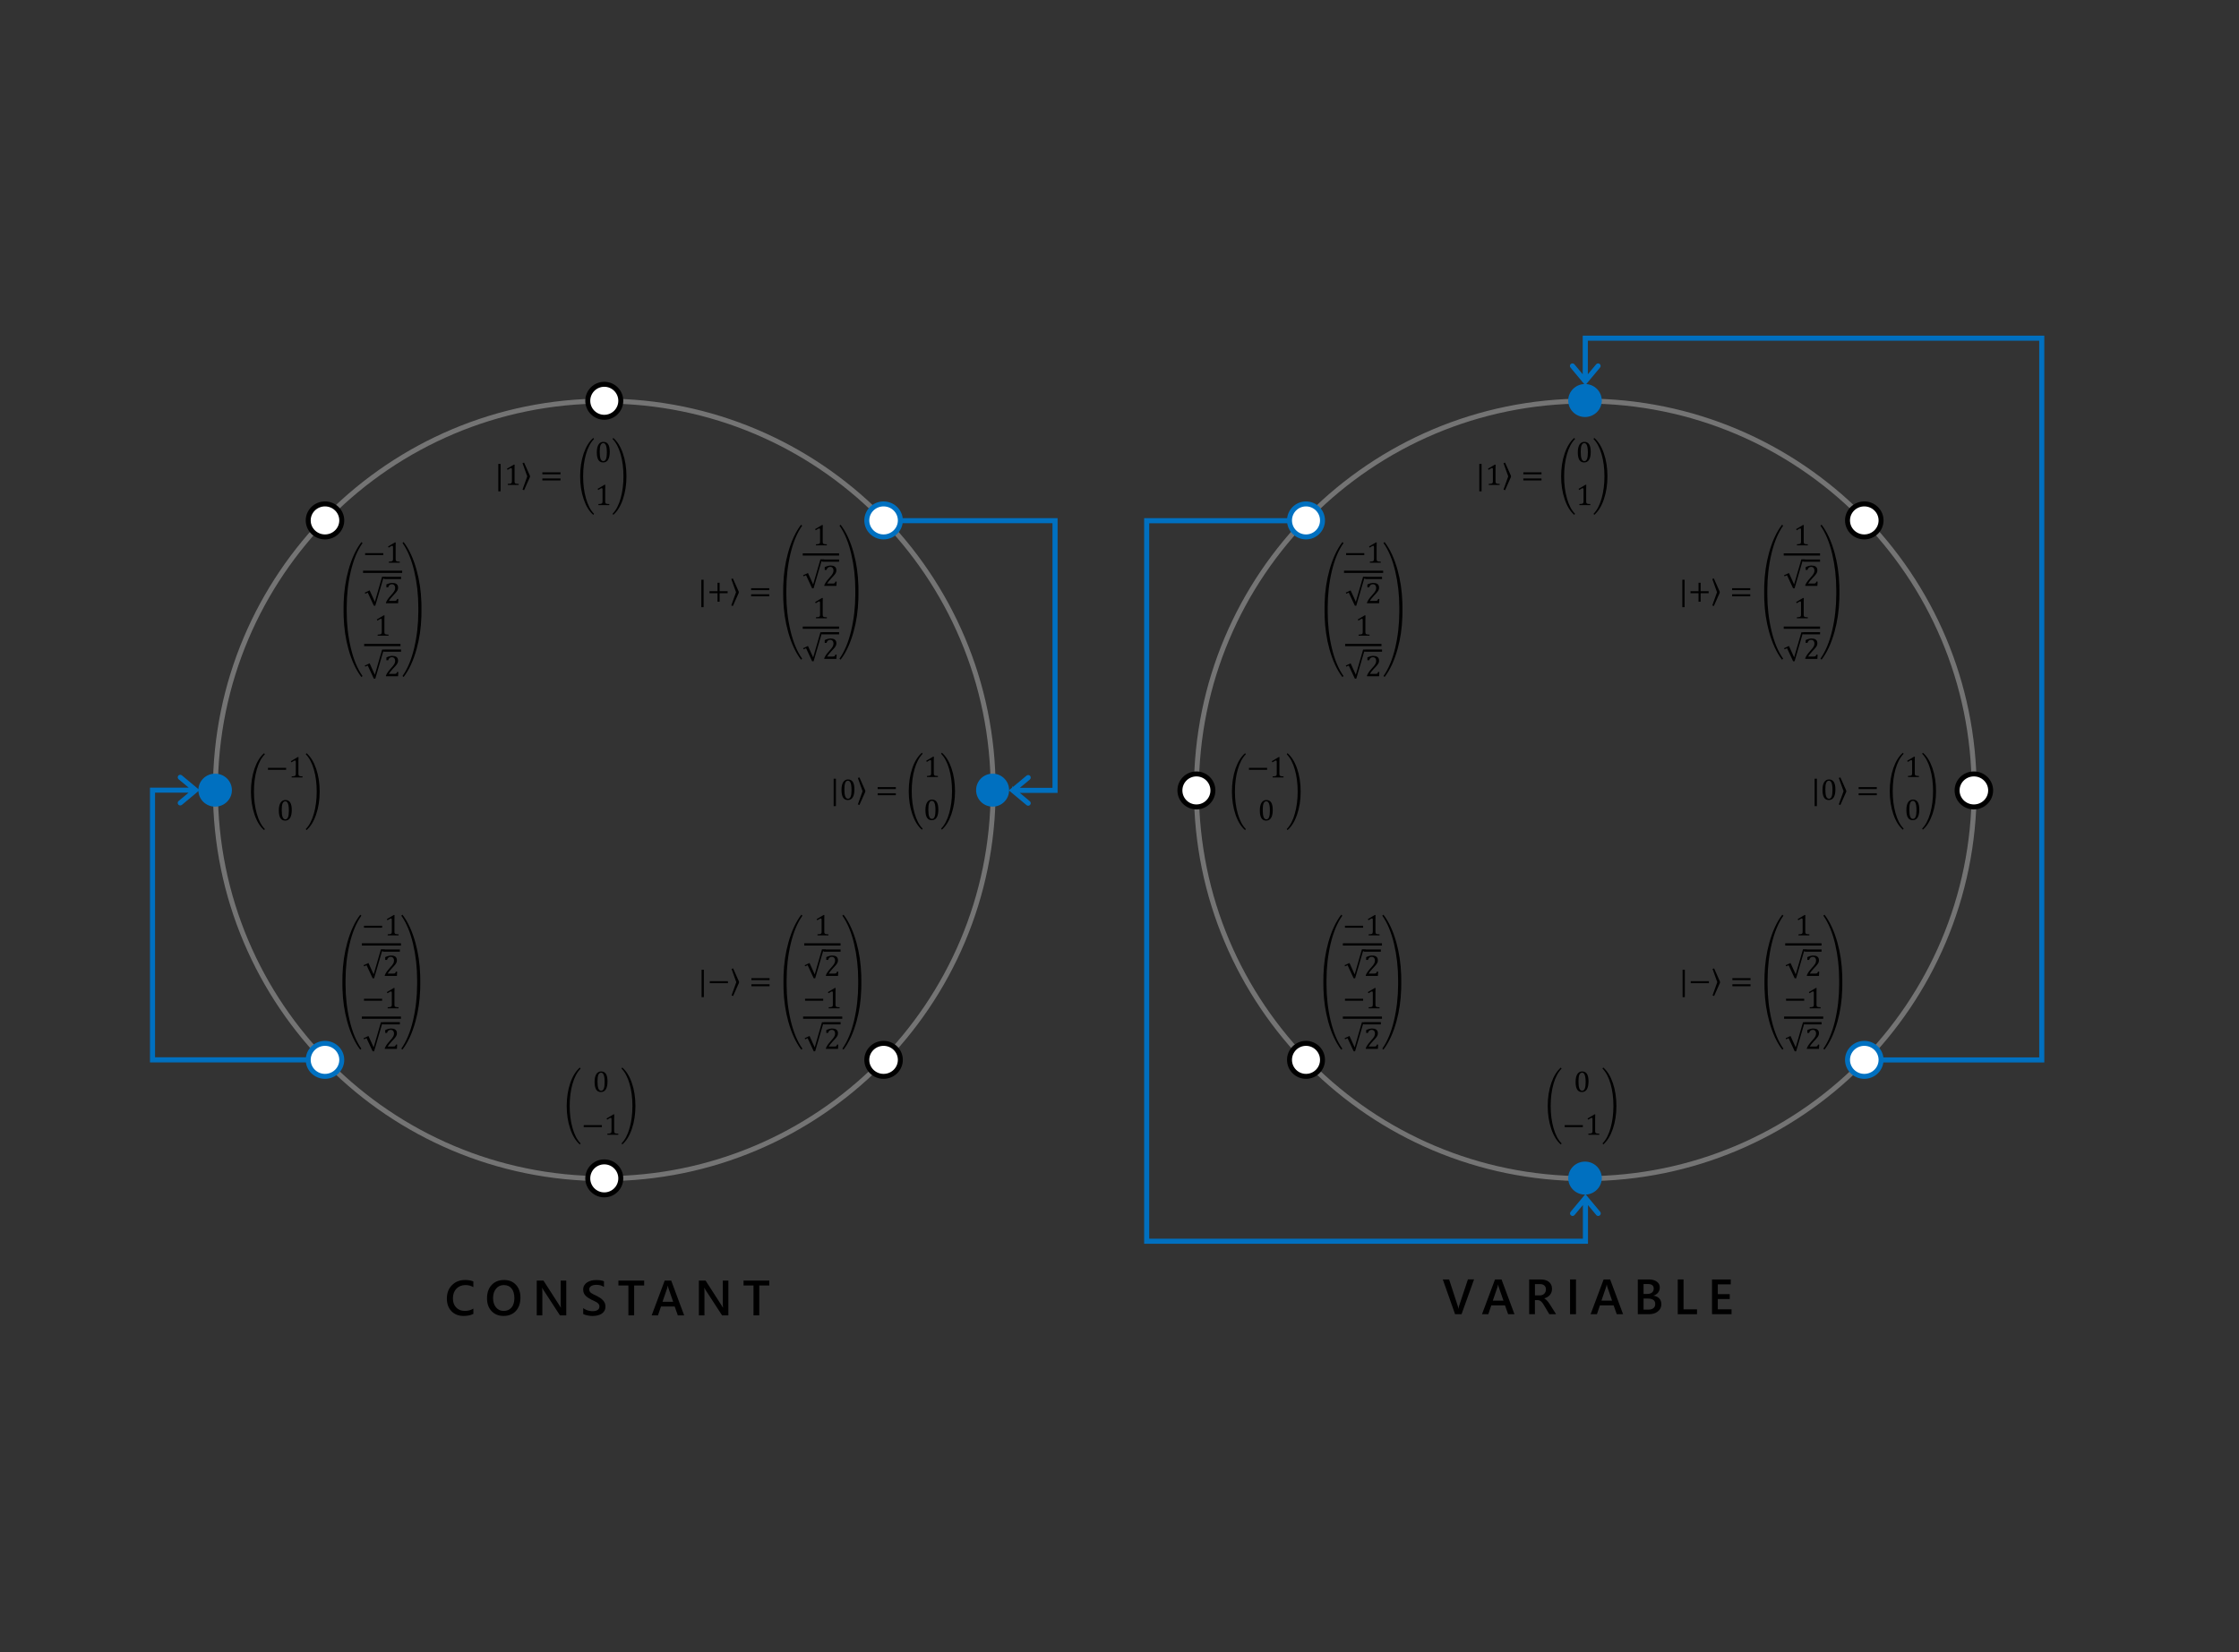 <?xml version="1.0" encoding="UTF-8"?>
<svg id="Layer_1" data-name="Layer 1" xmlns="http://www.w3.org/2000/svg" viewBox="0 0 901 665">
  <rect x="0" y="0" width="901" height="665" fill="#333333" stroke="none"/>
  <defs>
    <style>
      .cls-1, .cls-2, .cls-3, .cls-4 {
        fill-rule: evenodd;
      }

      .cls-1, .cls-5 {
        fill: #0070c0;
      }

      .cls-1, .cls-4, .cls-6 {
        stroke-width: 0px;
      }

      .cls-2, .cls-3 {
        fill: #fff;
      }

      .cls-2, .cls-3, .cls-7 {
        stroke-miterlimit: 8;
        stroke-width: 2px;
      }

      .cls-2, .cls-5 {
        stroke: #0070c0;
      }

      .cls-3 {
        stroke: #000;
      }

      .cls-5 {
        stroke-miterlimit: 10;
        stroke-width: .5px;
      }

      .cls-7 {
        fill: none;
        stroke: #747474;
      }
    </style>
  </defs>
  <path class="cls-4" d="M730.23,313.43h.91v11.04h-.91v-11.04Z"/>
  <path class="cls-4" d="M735.99,314.23c-.27,0-.5.08-.69.24-.18.16-.33.4-.45.7-.11.31-.19.68-.24,1.11-.05.44-.07.93-.07,1.48,0,1.29.12,2.23.36,2.84.24.6.61.9,1.11.9s.83-.28,1.06-.85c.23-.57.35-1.45.35-2.64,0-.91-.06-1.65-.18-2.21-.12-.56-.28-.97-.49-1.21s-.47-.37-.77-.37ZM736.02,313.73c.87,0,1.51.34,1.93,1,.43.67.64,1.68.64,3.03s-.23,2.46-.68,3.18c-.45.72-1.12,1.08-1.98,1.08s-1.49-.34-1.91-1.01c-.42-.67-.63-1.69-.63-3.06,0-.73.06-1.36.19-1.89.13-.53.31-.97.54-1.31.23-.34.51-.6.83-.77s.68-.25,1.06-.25Z"/>
  <path class="cls-4" d="M740.59,312.91l2.37,5.33v.44l-2.37,5.33-.63-.23,1.91-5.33-1.91-5.33.63-.21Z"/>
  <path class="cls-4" d="M747.94,319.29h7.31v.79h-7.31v-.79ZM747.94,316.82h7.31v.79h-7.31v-.79Z"/>
  <path class="cls-4" d="M773.78,302.97c1.63,1.39,2.92,3.47,3.87,6.23.95,2.76,1.43,5.84,1.43,9.24s-.48,6.43-1.43,9.23c-.96,2.8-2.25,4.89-3.87,6.28l-.28-.44c1.4-1.43,2.49-3.49,3.25-6.2.76-2.7,1.14-5.66,1.14-8.86s-.38-6.25-1.15-8.91c-.76-2.66-1.84-4.7-3.24-6.13l.28-.45ZM765.75,302.97l.28.45c-1.4,1.43-2.48,3.47-3.24,6.13-.76,2.66-1.14,5.63-1.14,8.91s.38,6.16,1.14,8.86c.76,2.71,1.84,4.77,3.25,6.2l-.28.44c-1.63-1.39-2.92-3.48-3.87-6.28-.95-2.8-1.43-5.88-1.43-9.23s.48-6.48,1.43-9.24c.96-2.76,2.25-4.84,3.87-6.23Z"/>
  <path class="cls-4" d="M770.23,304.56h.33c-.02.38-.03.91-.03,1.58v5.07c0,.23.01.4.04.52.02.12.07.21.14.29.07.07.16.13.28.17.12.04.28.07.46.09.19.02.43.04.74.04v.43h-4.38v-.43c.44-.02.75-.05.94-.08.19-.03.33-.08.43-.15.1-.07.17-.16.22-.28.04-.12.07-.32.07-.6v-4.81c0-.16-.03-.27-.08-.35-.05-.07-.13-.11-.24-.11-.13,0-.31.07-.54.2-.23.13-.52.31-.87.54l-.26-.46,2.78-1.66Z"/>
  <path class="cls-4" d="M769.77,322.34c-.27,0-.5.08-.68.24-.18.16-.33.4-.45.7-.11.3-.19.67-.24,1.11-.05.44-.07.93-.07,1.48,0,1.29.12,2.24.36,2.84.24.6.61.9,1.11.9s.83-.28,1.07-.85c.23-.57.35-1.45.35-2.64,0-.91-.06-1.65-.18-2.21-.12-.56-.28-.97-.49-1.21-.21-.25-.47-.37-.77-.37ZM769.79,321.84c.87,0,1.51.33,1.93,1,.42.67.63,1.68.63,3.03s-.23,2.46-.68,3.18c-.45.72-1.11,1.08-1.98,1.08s-1.49-.34-1.91-1.01c-.42-.67-.63-1.69-.63-3.06,0-.73.07-1.36.19-1.89.13-.53.31-.97.54-1.31.23-.35.51-.6.83-.77.32-.16.68-.25,1.06-.25Z"/>
  <path class="cls-4" d="M595.29,186.73h.92v11.04h-.92v-11.04Z"/>
  <path class="cls-4" d="M601.53,187.02h.33c-.02.38-.04.91-.04,1.58v5.07c0,.23.01.4.04.52.02.12.07.21.14.28.07.07.16.13.28.17.12.04.28.07.46.09.19.02.43.04.74.04v.43h-4.38v-.43c.44-.02.75-.05.94-.08.19-.03.33-.08.43-.15.1-.07.17-.16.22-.28.05-.12.07-.32.07-.6v-4.81c0-.16-.03-.27-.08-.35-.05-.07-.14-.11-.24-.11-.13,0-.31.07-.54.2-.23.13-.52.31-.87.54l-.26-.46,2.78-1.66Z"/>
  <path class="cls-4" d="M605.66,186.2l2.37,5.33v.44l-2.37,5.33-.63-.23,1.9-5.33-1.9-5.33.63-.21Z"/>
  <path class="cls-4" d="M613.01,192.58h7.31v.79h-7.31v-.79ZM613.01,190.12h7.31v.79h-7.31v-.79Z"/>
  <path class="cls-4" d="M641.55,176.26c1.62,1.39,2.92,3.47,3.87,6.23.96,2.76,1.43,5.84,1.43,9.24s-.48,6.43-1.43,9.23c-.95,2.8-2.25,4.9-3.87,6.28l-.28-.44c1.4-1.43,2.48-3.49,3.24-6.2.76-2.71,1.14-5.66,1.14-8.86s-.38-6.25-1.15-8.91c-.76-2.66-1.84-4.7-3.24-6.13l.28-.44ZM633.52,176.26l.28.44c-1.4,1.43-2.48,3.47-3.24,6.13-.76,2.66-1.14,5.63-1.14,8.91s.38,6.16,1.14,8.86c.76,2.71,1.84,4.77,3.24,6.2l-.28.44c-1.62-1.38-2.92-3.48-3.87-6.28-.96-2.8-1.43-5.88-1.43-9.23s.48-6.48,1.43-9.24c.95-2.76,2.25-4.84,3.87-6.23Z"/>
  <path class="cls-4" d="M637.54,178.35c-.27,0-.5.08-.68.24s-.33.4-.45.7c-.11.3-.19.68-.24,1.11-.05.44-.07.93-.07,1.48,0,1.29.12,2.24.36,2.84.24.6.61.9,1.11.9.48,0,.83-.28,1.06-.85.23-.57.35-1.45.35-2.64,0-.91-.06-1.65-.18-2.21-.12-.56-.28-.97-.5-1.21-.21-.25-.47-.37-.77-.37ZM637.57,177.85c.87,0,1.51.33,1.93,1,.42.67.63,1.68.63,3.03s-.22,2.46-.68,3.18c-.45.72-1.11,1.08-1.98,1.08s-1.49-.34-1.91-1.01c-.42-.67-.63-1.69-.63-3.06,0-.73.06-1.36.19-1.89.13-.53.31-.97.54-1.31.23-.35.51-.6.83-.77.32-.17.68-.25,1.06-.25Z"/>
  <path class="cls-4" d="M638.01,195.13h.33c-.02.38-.04.91-.04,1.58v5.07c0,.23.01.4.04.52.03.12.07.21.14.28.07.07.16.13.28.17.12.04.28.07.46.09.18.02.43.04.74.04v.43h-4.39v-.43c.44-.02.75-.05.94-.08.19-.03.33-.08.43-.15.1-.07.17-.16.22-.28.05-.12.07-.32.07-.6v-4.81c0-.16-.03-.27-.08-.35-.06-.07-.14-.11-.24-.11-.13,0-.31.07-.54.2-.23.13-.52.31-.87.54l-.26-.46,2.78-1.66Z"/>
  <path class="cls-4" d="M676.99,233.35h.91v11.04h-.91v-11.04Z"/>
  <path class="cls-4" d="M683.51,234.56h.84v3.42h3.23v.79h-3.23v3.42h-.84v-3.42h-3.23v-.79h3.23v-3.42Z"/>
  <path class="cls-4" d="M689.67,232.83l2.37,5.33v.44l-2.37,5.33-.63-.23,1.91-5.33-1.91-5.33.63-.21Z"/>
  <path class="cls-4" d="M697.02,239.21h7.31v.79h-7.31v-.79ZM697.02,236.75h7.31v.79h-7.31v-.79Z"/>
  <path class="cls-4" d="M733.03,211.21c2.17,2.82,3.91,6.57,5.21,11.24,1.14,4.09,1.78,8.44,1.93,13.06l.03,1.93h0v1.84h0l-.03,1.93c-.15,4.62-.79,8.97-1.93,13.06-1.3,4.67-3.04,8.42-5.21,11.24l-.46-.39c2.04-2.89,3.61-6.65,4.71-11.29,1.1-4.64,1.65-9.51,1.66-14.62v-1.72c0-5.11-.56-9.98-1.66-14.62-1.1-4.64-2.67-8.4-4.71-11.29l.46-.39ZM717.1,211.2l.46.39c-2.04,2.89-3.61,6.65-4.71,11.29-1.1,4.64-1.65,9.51-1.66,14.62v1.72c0,5.11.56,9.98,1.66,14.62,1.1,4.64,2.67,8.4,4.71,11.29l-.46.39c-2.17-2.82-3.91-6.57-5.21-11.24-1.14-4.09-1.78-8.44-1.93-13.06l-.03-1.93h0v-1.84h0l.03-1.93c.15-4.62.79-8.97,1.93-13.06,1.3-4.67,3.04-8.42,5.21-11.24Z"/>
  <path class="cls-4" d="M725.54,211.33h.33c-.02.38-.04.91-.04,1.58v5.07c0,.23.01.4.04.52.02.12.07.21.13.28s.16.13.28.17c.12.04.28.07.46.09.19.02.43.04.74.04v.43h-4.38v-.43c.44-.02.75-.05.94-.08.19-.03.33-.08.43-.15.1-.07.17-.16.22-.28.04-.12.07-.32.07-.6v-4.81c0-.16-.03-.27-.08-.35-.05-.07-.14-.11-.24-.11-.13,0-.31.07-.54.2-.23.13-.52.31-.87.54l-.26-.46,2.78-1.66Z"/>
  <path class="cls-4" d="M724.9,225.12h1.51v.07h6v.9h-6.75v-.18h-.32l-3.19,10.9h-.58l-2.46-5.28-1,.45-.18-.45,1.95-.89,2.09,4.6,2.93-10.13Z"/>
  <path class="cls-4" d="M729.1,227.66c.73,0,1.29.16,1.67.48.38.32.56.79.56,1.4,0,.21-.02.4-.06.58-.04.18-.11.35-.2.52-.09.17-.21.36-.36.55-.15.2-.32.4-.5.6-.18.2-.49.54-.94,1.02-.75.79-1.3,1.49-1.66,2.08h2.24c.2,0,.35-.01.47-.04.12-.02.21-.06.28-.12.07-.06.13-.13.17-.22.04-.09.09-.23.16-.41h.5l-.1,1.73h-4.88v-.28c.17-.42.4-.84.69-1.28.29-.44.7-.95,1.23-1.54.46-.51.79-.89.99-1.15.22-.28.38-.53.49-.74.11-.21.19-.4.23-.59.05-.18.07-.37.07-.55,0-.3-.05-.56-.14-.79-.09-.23-.24-.41-.44-.54-.2-.13-.44-.2-.74-.2-.74,0-1.24.41-1.49,1.23h-.72v-1.14c.48-.23.92-.39,1.34-.49.42-.1.79-.15,1.12-.15Z"/>
  <path class="cls-4" d="M717.79,222.72h14.62v.9h-14.62v-.9Z"/>
  <path class="cls-4" d="M725.54,240.7h.33c-.02.38-.04.91-.04,1.58v5.07c0,.23.01.4.04.52.02.12.07.21.13.28.07.07.16.13.28.17.12.04.28.07.46.09.19.02.43.04.74.04v.43h-4.38v-.43c.44-.02.75-.05.94-.08.19-.03.33-.08.43-.15.1-.07.17-.16.22-.28.04-.12.07-.32.07-.6v-4.81c0-.16-.03-.27-.08-.35-.05-.07-.14-.11-.24-.11-.13,0-.31.07-.54.2-.23.13-.52.31-.87.54l-.26-.46,2.78-1.66Z"/>
  <path class="cls-4" d="M725.67,254.44h6.75v.9h-6.75v-.06h-.32l-3.19,10.9h-.58l-2.46-5.28-1,.44-.18-.44,1.95-.89,2.09,4.6,2.93-10.13h.76v-.05Z"/>
  <path class="cls-4" d="M729.1,257.03c.73,0,1.29.16,1.67.48.38.32.56.79.56,1.4,0,.21-.02.4-.06.58-.04.18-.11.35-.2.52-.09.17-.21.36-.36.55-.15.2-.32.4-.5.6-.18.2-.49.54-.94,1.02-.75.79-1.3,1.49-1.66,2.08h2.24c.2,0,.35-.01.47-.04.12-.02.21-.06.28-.12.07-.06.13-.13.17-.22.04-.09.09-.23.16-.41h.5l-.1,1.73h-4.88v-.28c.17-.42.4-.84.69-1.28.29-.44.7-.95,1.23-1.54.46-.51.79-.89.99-1.15.22-.28.38-.53.49-.74.11-.21.19-.4.23-.59.05-.18.07-.37.07-.55,0-.3-.05-.56-.14-.79-.09-.23-.24-.41-.44-.54-.2-.13-.44-.2-.74-.2-.74,0-1.24.41-1.49,1.23h-.72v-1.14c.48-.23.92-.39,1.34-.49.42-.1.79-.15,1.12-.15Z"/>
  <path class="cls-4" d="M717.79,252.19h14.62v.9h-14.62v-.9Z"/>
  <path class="cls-4" d="M677.09,390.32h.91v11.04h-.91v-11.04Z"/>
  <path class="cls-4" d="M680.38,394.94h7.31v.79h-7.31v-.79Z"/>
  <path class="cls-4" d="M689.78,389.79l2.37,5.33v.44l-2.37,5.33-.63-.23,1.9-5.33-1.9-5.33.63-.21Z"/>
  <path class="cls-4" d="M697.13,396.18h7.31v.79h-7.31v-.79ZM697.13,393.71h7.31v.79h-7.31v-.79Z"/>
  <path class="cls-4" d="M734.2,368.17c2.17,2.82,3.91,6.57,5.21,11.24,1.14,4.09,1.78,8.44,1.93,13.06l.03,1.93h0v1.84h0l-.03,1.93c-.14,4.62-.79,8.97-1.93,13.06-1.3,4.67-3.04,8.42-5.21,11.24l-.46-.38c2.04-2.89,3.61-6.65,4.71-11.29,1.1-4.64,1.65-9.51,1.66-14.62v-1.71c0-5.11-.56-9.98-1.66-14.62-1.1-4.64-2.67-8.4-4.71-11.29l.46-.38ZM717.21,368.17l.46.39c-2.04,2.89-3.61,6.65-4.71,11.29-1.1,4.64-1.65,9.51-1.66,14.62v1.72c0,5.11.56,9.98,1.66,14.62,1.1,4.64,2.67,8.4,4.71,11.29l-.46.39c-2.17-2.82-3.91-6.57-5.21-11.24-1.14-4.09-1.78-8.44-1.93-13.06l-.03-1.93h0v-1.84h0l.03-1.93c.15-4.62.79-8.97,1.93-13.06,1.3-4.67,3.04-8.42,5.21-11.24Z"/>
  <path class="cls-4" d="M726.17,368.3h.33c-.02.38-.04.91-.04,1.58v5.07c0,.23.01.4.04.52.02.12.07.21.14.28.07.07.16.13.28.17.12.04.28.07.46.09.19.02.43.04.74.05v.43h-4.38v-.43c.44-.02.75-.05.94-.08.19-.03.33-.08.43-.15.1-.07.17-.16.22-.29.05-.12.07-.32.07-.6v-4.81c0-.16-.03-.27-.08-.35-.06-.07-.14-.11-.25-.11-.13,0-.31.07-.54.2-.23.13-.52.31-.86.54l-.26-.46,2.78-1.66Z"/>
  <path class="cls-4" d="M725.54,382.09h1.51v.07h5.97v.9h-6.75v-.18h-.29l-3.19,10.9h-.58l-2.45-5.28-1,.45-.18-.45,1.95-.89,2.09,4.6,2.93-10.13Z"/>
  <path class="cls-4" d="M729.74,384.63c.74,0,1.29.16,1.67.48.38.32.56.79.56,1.4,0,.21-.02.4-.06.58-.04.18-.11.35-.2.52-.09.17-.21.36-.36.56-.15.2-.32.4-.5.6-.18.2-.49.54-.94,1.02-.75.79-1.3,1.49-1.65,2.08h2.24c.19,0,.35-.01.47-.04.12-.02.21-.06.28-.12.07-.06.13-.13.17-.22.04-.09.09-.22.16-.41h.5l-.1,1.73h-4.88v-.29c.17-.41.4-.84.69-1.27.29-.44.7-.95,1.23-1.54.46-.51.79-.89.99-1.15.22-.28.39-.53.5-.74.11-.21.19-.4.23-.59.05-.18.07-.37.07-.56,0-.3-.05-.56-.14-.79-.09-.23-.24-.41-.43-.54-.2-.13-.44-.2-.74-.2-.74,0-1.24.41-1.49,1.24h-.72v-1.14c.48-.23.93-.39,1.34-.49.42-.1.79-.15,1.12-.15Z"/>
  <path class="cls-4" d="M718.39,379.68h14.62v.9h-14.62v-.9Z"/>
  <path class="cls-4" d="M718.72,402h7.31v.79h-7.31v-.79Z"/>
  <path class="cls-4" d="M730.69,397.67h.33c-.02.38-.04.91-.04,1.58v5.06c0,.23.01.4.04.52.03.12.07.21.14.29.07.07.16.13.28.17.12.04.28.07.46.09.19.02.43.04.74.05v.43h-4.39v-.43c.44-.02.75-.05.94-.08.19-.03.33-.09.43-.15.1-.07.17-.16.22-.28.04-.12.07-.32.07-.6v-4.81c0-.16-.03-.27-.08-.35-.06-.07-.14-.11-.24-.11-.13,0-.31.07-.54.2-.23.13-.52.31-.87.54l-.26-.46,2.78-1.66Z"/>
  <path class="cls-4" d="M726.27,411.41h6.75v.9h-6.75v-.06h-.29l-3.19,10.9h-.58l-2.45-5.28-1,.45-.18-.45,1.95-.89,2.09,4.6,2.93-10.13h.73v-.05Z"/>
  <path class="cls-4" d="M729.74,414c.74,0,1.29.16,1.67.48.38.32.56.79.56,1.4,0,.21-.02.4-.06.58-.04.18-.11.35-.2.52-.09.17-.21.36-.36.55-.15.2-.32.4-.5.6-.18.2-.49.54-.94,1.02-.75.79-1.3,1.49-1.65,2.08h2.24c.19,0,.35-.01.47-.03.12-.02.21-.06.28-.12.07-.06.13-.13.17-.22.04-.09.09-.23.16-.41h.5l-.1,1.73h-4.88v-.28c.17-.42.4-.84.69-1.28.29-.43.7-.95,1.23-1.54.46-.51.79-.89.99-1.15.22-.28.39-.53.5-.74.11-.21.19-.4.23-.59.05-.18.07-.37.07-.55,0-.3-.05-.56-.14-.79-.09-.23-.24-.4-.43-.54-.2-.13-.44-.2-.74-.2-.74,0-1.24.41-1.49,1.23h-.72v-1.14c.48-.22.93-.39,1.34-.49.42-.1.79-.15,1.12-.15Z"/>
  <path class="cls-4" d="M717.94,409.16h15.75v.9h-15.75v-.9Z"/>
  <path class="cls-7" d="M86.68,317.92c0-86.43,70.06-156.49,156.49-156.49s156.49,70.06,156.49,156.49-70.06,156.49-156.49,156.49-156.49-70.06-156.49-156.49Z"/>
  <path class="cls-1" d="M392.8,318.04c0-3.67,2.97-6.64,6.64-6.64s6.64,2.97,6.64,6.64-2.97,6.64-6.64,6.64-6.64-2.97-6.64-6.64Z"/>
  <path class="cls-3" d="M236.53,161.32c0-3.67,2.97-6.64,6.64-6.64s6.64,2.97,6.64,6.64-2.97,6.64-6.64,6.64-6.64-2.97-6.64-6.64Z"/>
  <path class="cls-1" d="M79.82,318.04c0-3.67,3.02-6.64,6.75-6.64s6.75,2.97,6.75,6.64-3.02,6.64-6.75,6.64-6.75-2.97-6.75-6.64Z"/>
  <path class="cls-3" d="M236.53,474.3c0-3.67,2.97-6.64,6.64-6.64s6.64,2.97,6.64,6.64-2.97,6.64-6.64,6.64-6.64-2.97-6.64-6.64Z"/>
  <path class="cls-2" d="M348.81,209.47c0-3.67,3.02-6.64,6.75-6.64s6.75,2.97,6.75,6.64-3.02,6.64-6.75,6.64-6.75-2.97-6.75-6.64Z"/>
  <path class="cls-3" d="M348.81,426.6c0-3.67,3.02-6.64,6.75-6.64s6.75,2.97,6.75,6.64-3.02,6.64-6.75,6.64-6.75-2.97-6.75-6.64Z"/>
  <path class="cls-3" d="M124.03,209.47c0-3.67,3.02-6.64,6.75-6.64s6.75,2.97,6.75,6.64-3.02,6.64-6.75,6.64-6.75-2.97-6.75-6.64Z"/>
  <path class="cls-2" d="M124.03,426.6c0-3.67,3.02-6.64,6.75-6.64s6.75,2.97,6.75,6.64-3.02,6.64-6.75,6.64-6.75-2.97-6.75-6.64Z"/>
  <path class="cls-4" d="M123.34,303.15c1.63,1.39,2.92,3.47,3.87,6.23s1.43,5.84,1.43,9.24-.48,6.43-1.43,9.23-2.25,4.9-3.87,6.28l-.28-.44c1.4-1.43,2.49-3.49,3.25-6.2.76-2.7,1.14-5.66,1.14-8.86s-.38-6.25-1.15-8.9c-.76-2.66-1.84-4.7-3.24-6.13l.28-.45ZM106.29,303.15l.28.45c-1.4,1.43-2.48,3.47-3.24,6.13-.76,2.66-1.14,5.63-1.14,8.9s.38,6.16,1.14,8.86c.76,2.71,1.84,4.77,3.24,6.2l-.28.44c-1.63-1.38-2.92-3.48-3.87-6.28-.96-2.8-1.43-5.88-1.43-9.23s.48-6.48,1.43-9.24c.96-2.76,2.25-4.84,3.87-6.23Z"/>
  <path class="cls-4" d="M107.83,309.06h7.31v.79h-7.31v-.79Z"/>
  <path class="cls-4" d="M119.8,304.73h.33c-.02.38-.04.91-.04,1.58v5.07c0,.23.01.4.04.52.03.12.07.21.14.29.07.07.16.13.28.17.12.04.28.07.46.1.19.02.43.04.74.04v.43h-4.38v-.43c.44-.02.75-.04.94-.08.19-.03.33-.09.43-.15.1-.07.17-.16.22-.29.05-.12.07-.32.07-.6v-4.81c0-.16-.03-.27-.08-.35-.06-.07-.14-.11-.24-.11-.13,0-.31.07-.54.2-.23.13-.52.31-.87.54l-.26-.46,2.78-1.66Z"/>
  <path class="cls-4" d="M114.82,322.52c-.27,0-.5.08-.69.24-.18.16-.33.4-.45.7-.11.31-.19.67-.24,1.11-.05.44-.07.93-.07,1.48,0,1.29.12,2.23.36,2.84.24.6.61.9,1.11.9s.83-.28,1.06-.85c.23-.57.35-1.45.35-2.64,0-.91-.06-1.65-.18-2.21-.12-.56-.28-.97-.5-1.21-.21-.25-.47-.37-.77-.37ZM114.85,322.01c.87,0,1.51.33,1.93,1,.42.67.63,1.68.63,3.03s-.23,2.46-.68,3.18c-.45.72-1.11,1.08-1.98,1.08s-1.49-.34-1.91-1.01c-.42-.67-.63-1.69-.63-3.06,0-.73.06-1.36.19-1.89.13-.53.31-.97.54-1.31.23-.35.51-.6.83-.77.32-.17.68-.25,1.06-.25Z"/>
  <path class="cls-4" d="M250.4,429.68c1.62,1.39,2.92,3.47,3.87,6.23.96,2.76,1.43,5.84,1.43,9.24s-.48,6.43-1.43,9.23c-.95,2.8-2.25,4.9-3.87,6.28l-.28-.44c1.4-1.43,2.49-3.49,3.24-6.2.76-2.71,1.14-5.66,1.14-8.87s-.38-6.25-1.15-8.9c-.76-2.66-1.84-4.7-3.24-6.13l.28-.45ZM233.35,429.68l.28.45c-1.4,1.43-2.48,3.47-3.24,6.13-.76,2.66-1.14,5.62-1.14,8.9s.38,6.16,1.14,8.87c.76,2.7,1.84,4.77,3.24,6.2l-.28.44c-1.62-1.38-2.92-3.48-3.87-6.28-.96-2.8-1.43-5.88-1.43-9.23s.48-6.48,1.43-9.24c.95-2.76,2.25-4.84,3.87-6.23Z"/>
  <path class="cls-4" d="M241.88,431.77c-.27,0-.5.08-.68.24-.18.16-.33.4-.45.7-.11.3-.19.68-.24,1.11-.05.44-.07.93-.07,1.48,0,1.29.12,2.24.36,2.84.24.6.61.9,1.11.9.48,0,.83-.28,1.06-.85.23-.57.35-1.45.35-2.64,0-.91-.06-1.65-.18-2.21-.12-.56-.28-.97-.5-1.22-.21-.25-.47-.37-.77-.37ZM241.91,431.26c.87,0,1.51.33,1.93,1,.42.67.63,1.68.63,3.03s-.23,2.46-.68,3.18c-.45.72-1.11,1.08-1.98,1.08s-1.49-.34-1.91-1.01c-.42-.67-.63-1.69-.63-3.06,0-.73.06-1.35.19-1.89.13-.53.31-.97.54-1.31s.51-.6.83-.77c.32-.16.68-.25,1.06-.25Z"/>
  <path class="cls-4" d="M234.89,452.87h7.31v.79h-7.31v-.79Z"/>
  <path class="cls-4" d="M246.86,448.54h.33c-.02.38-.04.91-.04,1.58v5.07c0,.23.01.4.04.52.03.12.07.21.14.29.07.07.16.13.28.17.12.04.28.07.46.09.18.02.43.04.74.05v.43h-4.39v-.43c.44-.02.75-.05.94-.08.19-.03.33-.08.43-.15.1-.07.17-.16.22-.28.04-.12.07-.32.07-.6v-4.81c0-.16-.03-.27-.08-.35-.06-.07-.14-.11-.24-.11-.13,0-.31.07-.54.2-.23.13-.52.31-.87.54l-.26-.46,2.78-1.66Z"/>
  <path class="cls-4" d="M335.47,313.43h.91v11.04h-.91v-11.04Z"/>
  <path class="cls-4" d="M341.23,314.23c-.27,0-.5.08-.69.24-.18.16-.33.4-.44.7-.11.31-.19.68-.24,1.11-.05.44-.07.93-.07,1.48,0,1.29.12,2.23.36,2.84.24.6.61.9,1.11.9s.83-.28,1.06-.85c.23-.57.35-1.45.35-2.64,0-.91-.06-1.65-.18-2.21-.12-.56-.29-.97-.5-1.21-.21-.25-.47-.37-.77-.37ZM341.26,313.73c.87,0,1.51.34,1.94,1,.42.67.63,1.68.63,3.03s-.23,2.46-.68,3.18c-.45.72-1.11,1.08-1.98,1.08s-1.49-.34-1.91-1.01c-.42-.67-.63-1.69-.63-3.06,0-.73.07-1.36.19-1.89.13-.53.31-.97.54-1.31.23-.34.51-.6.83-.77.32-.17.68-.25,1.06-.25Z"/>
  <path class="cls-4" d="M345.84,312.91l2.37,5.33v.44l-2.37,5.33-.63-.23,1.9-5.33-1.9-5.33.63-.21Z"/>
  <path class="cls-4" d="M353.18,319.29h7.31v.79h-7.31v-.79ZM353.18,316.82h7.31v.79h-7.31v-.79Z"/>
  <path class="cls-4" d="M379.01,302.97c1.63,1.39,2.92,3.47,3.87,6.23.95,2.76,1.43,5.84,1.43,9.24s-.48,6.43-1.43,9.23c-.96,2.8-2.25,4.89-3.87,6.28l-.28-.44c1.4-1.43,2.48-3.49,3.24-6.2.76-2.7,1.14-5.66,1.14-8.86s-.38-6.25-1.15-8.91c-.76-2.66-1.84-4.7-3.24-6.13l.28-.45ZM370.99,302.97l.28.45c-1.4,1.43-2.48,3.47-3.24,6.13-.76,2.66-1.14,5.63-1.14,8.91s.38,6.16,1.14,8.86c.76,2.71,1.84,4.77,3.24,6.2l-.28.44c-1.62-1.39-2.92-3.48-3.87-6.28-.96-2.8-1.43-5.88-1.43-9.23s.48-6.48,1.43-9.24c.95-2.76,2.25-4.84,3.87-6.23Z"/>
  <path class="cls-4" d="M375.48,304.56h.33c-.02.38-.04.91-.04,1.58v5.07c0,.23.01.4.04.52s.07.21.14.29c.07.07.16.13.28.17.12.04.28.07.46.09.18.02.43.04.74.04v.43h-4.39v-.43c.44-.02.75-.05.94-.08.19-.03.33-.08.43-.15.1-.07.17-.16.22-.28.05-.12.07-.32.07-.6v-4.81c0-.16-.03-.27-.08-.35-.06-.07-.14-.11-.24-.11-.13,0-.31.07-.54.2-.23.13-.52.31-.87.54l-.26-.46,2.78-1.66Z"/>
  <path class="cls-4" d="M375.01,322.34c-.27,0-.5.08-.68.24-.18.16-.33.4-.45.7-.11.3-.19.67-.24,1.11-.05.44-.07.93-.07,1.48,0,1.29.12,2.24.36,2.84.24.6.61.9,1.11.9.48,0,.83-.28,1.06-.85.23-.57.35-1.45.35-2.64,0-.91-.06-1.65-.18-2.21-.12-.56-.28-.97-.5-1.21-.21-.25-.47-.37-.77-.37ZM375.04,321.84c.87,0,1.51.33,1.93,1,.42.67.63,1.68.63,3.03s-.23,2.46-.68,3.18c-.45.72-1.11,1.08-1.98,1.08s-1.49-.34-1.91-1.01c-.42-.67-.63-1.69-.63-3.06,0-.73.07-1.36.19-1.89.13-.53.31-.97.54-1.31.23-.35.51-.6.83-.77.32-.16.68-.25,1.06-.25Z"/>
  <path class="cls-4" d="M200.53,186.73h.91v11.04h-.91v-11.04Z"/>
  <path class="cls-4" d="M206.77,187.02h.33c-.02.38-.04.91-.04,1.58v5.07c0,.23.01.4.04.52.03.12.07.21.14.28.07.07.16.13.28.17.12.04.28.07.46.09.19.02.43.04.74.04v.43h-4.38v-.43c.44-.02.75-.05.94-.08.19-.03.33-.08.43-.15.1-.07.17-.16.22-.28.05-.12.07-.32.07-.6v-4.81c0-.16-.03-.27-.08-.35-.06-.07-.14-.11-.24-.11-.13,0-.31.07-.54.2-.23.13-.52.31-.87.54l-.26-.46,2.78-1.66Z"/>
  <path class="cls-4" d="M210.9,186.2l2.37,5.33v.44l-2.37,5.33-.63-.23,1.9-5.33-1.9-5.33.63-.21Z"/>
  <path class="cls-4" d="M218.25,192.58h7.31v.79h-7.31v-.79ZM218.25,190.12h7.31v.79h-7.31v-.79Z"/>
  <path class="cls-4" d="M246.79,176.26c1.62,1.39,2.92,3.47,3.87,6.23.96,2.76,1.43,5.84,1.43,9.24s-.48,6.43-1.43,9.23c-.95,2.8-2.25,4.9-3.87,6.28l-.28-.44c1.4-1.43,2.49-3.49,3.24-6.2.76-2.71,1.14-5.66,1.14-8.86s-.38-6.25-1.14-8.91c-.77-2.66-1.84-4.7-3.24-6.13l.28-.44ZM238.76,176.26l.28.44c-1.4,1.43-2.48,3.47-3.24,6.13-.76,2.66-1.14,5.63-1.14,8.91s.38,6.16,1.14,8.86c.76,2.71,1.84,4.77,3.24,6.2l-.28.44c-1.62-1.38-2.91-3.48-3.87-6.28-.95-2.8-1.43-5.88-1.43-9.23s.48-6.48,1.43-9.24c.96-2.76,2.25-4.84,3.87-6.23Z"/>
  <path class="cls-4" d="M242.78,178.35c-.27,0-.5.08-.69.24-.18.16-.33.4-.45.7-.11.3-.19.68-.24,1.11-.05.44-.07.93-.07,1.48,0,1.29.12,2.24.36,2.84.24.6.61.9,1.11.9s.83-.28,1.06-.85c.23-.57.35-1.45.35-2.64,0-.91-.06-1.65-.18-2.21-.12-.56-.28-.97-.49-1.21-.21-.25-.47-.37-.77-.37ZM242.81,177.85c.87,0,1.51.33,1.93,1,.42.67.63,1.68.63,3.03s-.23,2.46-.68,3.18c-.45.72-1.12,1.08-1.98,1.08s-1.49-.34-1.91-1.01c-.42-.67-.63-1.69-.63-3.06,0-.73.06-1.36.19-1.89.13-.53.31-.97.54-1.31.23-.35.51-.6.83-.77.32-.17.68-.25,1.06-.25Z"/>
  <path class="cls-4" d="M243.25,195.13h.33c-.02.38-.04.91-.04,1.58v5.07c0,.23.01.4.04.52.03.12.07.21.14.28.07.07.16.13.28.17.12.04.28.07.46.09.19.02.43.04.74.04v.43h-4.39v-.43c.44-.02.75-.05.94-.08.19-.03.33-.08.43-.15.1-.07.17-.16.22-.28.04-.12.07-.32.07-.6v-4.81c0-.16-.03-.27-.08-.35-.06-.07-.14-.11-.24-.11-.13,0-.31.07-.54.2-.23.13-.52.31-.87.54l-.26-.46,2.78-1.66Z"/>
  <path class="cls-4" d="M282.23,233.35h.91v11.04h-.91v-11.04Z"/>
  <path class="cls-4" d="M288.74,234.56h.84v3.42h3.23v.79h-3.23v3.42h-.84v-3.42h-3.23v-.79h3.23v-3.42Z"/>
  <path class="cls-4" d="M294.92,232.83l2.37,5.33v.44l-2.37,5.33-.64-.23,1.91-5.33-1.91-5.33.64-.21Z"/>
  <path class="cls-4" d="M302.26,239.21h7.31v.79h-7.31v-.79ZM302.26,236.75h7.31v.79h-7.31v-.79Z"/>
  <path class="cls-4" d="M338.28,211.21c2.17,2.82,3.91,6.57,5.21,11.24,1.14,4.09,1.78,8.44,1.93,13.06l.03,1.93h0v1.84h0l-.03,1.93c-.14,4.62-.79,8.97-1.93,13.06-1.3,4.67-3.04,8.42-5.21,11.24l-.46-.39c2.04-2.89,3.61-6.65,4.71-11.29,1.1-4.64,1.65-9.51,1.66-14.62v-1.72c0-5.11-.56-9.98-1.66-14.62s-2.67-8.4-4.71-11.29l.46-.39ZM322.34,211.2l.46.39c-2.04,2.89-3.61,6.65-4.71,11.29-1.1,4.64-1.65,9.51-1.66,14.62v1.72c0,5.11.56,9.98,1.66,14.62,1.1,4.64,2.67,8.4,4.71,11.29l-.46.39c-2.17-2.82-3.91-6.57-5.21-11.24-1.14-4.09-1.78-8.44-1.93-13.06l-.03-1.93h0v-1.84h0l.03-1.93c.15-4.62.79-8.97,1.93-13.06,1.31-4.67,3.04-8.42,5.21-11.24Z"/>
  <path class="cls-4" d="M330.78,211.33h.33c-.02.38-.04.91-.04,1.58v5.07c0,.23.01.4.04.52.02.12.07.21.14.28.07.07.16.13.28.17.12.04.28.07.46.09.19.02.43.04.74.04v.43h-4.38v-.43c.44-.02.75-.05.94-.08.19-.03.33-.08.43-.15.1-.07.17-.16.22-.28.05-.12.07-.32.07-.6v-4.81c0-.16-.03-.27-.08-.35-.06-.07-.14-.11-.25-.11-.13,0-.31.07-.54.2-.23.13-.52.31-.87.54l-.26-.46,2.78-1.66Z"/>
  <path class="cls-4" d="M330.14,225.12h1.51v.07h6v.9h-6.75v-.18h-.32l-3.19,10.9h-.58l-2.45-5.28-1,.45-.18-.45,1.95-.89,2.09,4.6,2.93-10.13Z"/>
  <path class="cls-4" d="M334.34,227.66c.74,0,1.29.16,1.67.48.38.32.56.79.56,1.4,0,.21-.02.4-.06.58-.04.18-.11.35-.2.52-.09.17-.21.36-.36.55-.15.2-.32.4-.5.6-.18.2-.5.54-.95,1.02-.75.79-1.3,1.49-1.65,2.08h2.24c.19,0,.35-.01.47-.04.12-.02.21-.06.29-.12.07-.06.13-.13.17-.22.04-.09.09-.23.16-.41h.5l-.1,1.73h-4.88v-.28c.17-.42.4-.84.69-1.28.29-.44.7-.95,1.23-1.54.46-.51.79-.89.99-1.15.22-.28.39-.53.49-.74.11-.21.19-.4.23-.59.05-.18.07-.37.07-.55,0-.3-.05-.56-.14-.79-.09-.23-.24-.41-.43-.54s-.44-.2-.74-.2c-.74,0-1.24.41-1.49,1.23h-.72v-1.14c.48-.23.93-.39,1.34-.49.42-.1.79-.15,1.12-.15Z"/>
  <path class="cls-4" d="M323.03,222.72h14.62v.9h-14.62v-.9Z"/>
  <path class="cls-4" d="M330.78,240.7h.33c-.02.38-.04.91-.04,1.58v5.07c0,.23.01.4.04.52.02.12.07.21.14.28.07.07.16.13.28.17.12.04.28.07.46.09.19.02.43.04.74.04v.43h-4.38v-.43c.44-.02.75-.05.94-.08.19-.03.33-.08.43-.15.1-.07.17-.16.22-.28.05-.12.07-.32.07-.6v-4.81c0-.16-.03-.27-.08-.35-.06-.07-.14-.11-.25-.11-.13,0-.31.07-.54.2-.23.13-.52.31-.87.54l-.26-.46,2.78-1.66Z"/>
  <path class="cls-4" d="M330.91,254.44h6.75v.9h-6.75v-.06h-.32l-3.19,10.9h-.58l-2.45-5.28-1,.44-.18-.44,1.95-.89,2.09,4.6,2.93-10.13h.76v-.05Z"/>
  <path class="cls-4" d="M334.34,257.03c.74,0,1.29.16,1.67.48.38.32.56.79.56,1.4,0,.21-.02.4-.06.58-.04.18-.11.35-.2.52-.09.17-.21.36-.36.55-.15.2-.32.4-.5.6-.18.2-.5.54-.95,1.02-.75.79-1.3,1.49-1.65,2.08h2.24c.19,0,.35-.01.47-.04.12-.02.21-.06.29-.12.07-.06.13-.13.17-.22.04-.09.09-.23.16-.41h.5l-.1,1.73h-4.88v-.28c.17-.42.4-.84.69-1.28.29-.44.7-.95,1.23-1.54.46-.51.79-.89.99-1.15.22-.28.39-.53.49-.74.11-.21.19-.4.23-.59.05-.18.07-.37.07-.55,0-.3-.05-.56-.14-.79-.09-.23-.24-.41-.43-.54s-.44-.2-.74-.2c-.74,0-1.24.41-1.49,1.23h-.72v-1.14c.48-.23.93-.39,1.34-.49.42-.1.79-.15,1.12-.15Z"/>
  <path class="cls-4" d="M323.03,252.19h14.62v.9h-14.62v-.9Z"/>
  <path class="cls-4" d="M282.33,390.32h.91v11.04h-.91v-11.04Z"/>
  <path class="cls-4" d="M285.62,394.94h7.31v.79h-7.31v-.79Z"/>
  <path class="cls-4" d="M295.02,389.79l2.37,5.33v.44l-2.37,5.33-.63-.23,1.9-5.33-1.9-5.33.63-.21Z"/>
  <path class="cls-4" d="M302.37,396.18h7.31v.79h-7.31v-.79ZM302.37,393.71h7.31v.79h-7.31v-.79Z"/>
  <path class="cls-4" d="M339.44,368.17c2.17,2.82,3.91,6.57,5.21,11.24,1.14,4.09,1.78,8.44,1.93,13.06l.03,1.93h0v1.84h0l-.03,1.93c-.14,4.62-.79,8.97-1.93,13.06-1.3,4.67-3.04,8.42-5.21,11.24l-.46-.38c2.04-2.89,3.61-6.65,4.71-11.29,1.1-4.64,1.65-9.51,1.66-14.62v-1.71c0-5.11-.56-9.98-1.66-14.62-1.1-4.64-2.67-8.4-4.71-11.29l.46-.38ZM322.45,368.17l.46.39c-2.04,2.89-3.61,6.65-4.71,11.29-1.1,4.64-1.65,9.51-1.66,14.62v1.72c0,5.11.56,9.98,1.66,14.62,1.1,4.64,2.67,8.4,4.71,11.29l-.46.39c-2.17-2.82-3.91-6.57-5.21-11.24-1.14-4.09-1.78-8.44-1.93-13.06l-.03-1.93h0v-1.84h0l.03-1.93c.14-4.62.79-8.97,1.93-13.06,1.3-4.67,3.04-8.42,5.21-11.24Z"/>
  <path class="cls-4" d="M331.41,368.3h.33c-.02.38-.04.91-.04,1.58v5.07c0,.23.01.4.04.52.03.12.07.21.14.28.07.07.16.13.28.17.12.04.28.07.46.09.18.02.43.04.74.05v.43h-4.39v-.43c.44-.02.75-.05.94-.08.19-.03.33-.08.43-.15.1-.07.17-.16.22-.29.05-.12.07-.32.07-.6v-4.81c0-.16-.03-.27-.08-.35-.06-.07-.14-.11-.24-.11-.13,0-.31.07-.54.2-.23.13-.52.31-.87.54l-.26-.46,2.78-1.66Z"/>
  <path class="cls-4" d="M330.78,382.09h1.51v.07h5.97v.9h-6.75v-.18h-.29l-3.19,10.9h-.57l-2.46-5.28-1,.45-.18-.45,1.94-.89,2.09,4.6,2.93-10.13Z"/>
  <path class="cls-4" d="M334.98,384.63c.74,0,1.29.16,1.67.48.38.32.56.79.56,1.4,0,.21-.02.4-.06.58-.04.18-.11.35-.2.52-.09.17-.21.36-.36.56-.15.2-.31.4-.5.6-.18.2-.5.54-.94,1.02-.75.79-1.3,1.49-1.65,2.08h2.24c.19,0,.35-.01.47-.04.12-.02.21-.06.29-.12.07-.06.13-.13.17-.22.04-.09.09-.22.16-.41h.5l-.1,1.73h-4.88v-.29c.17-.41.4-.84.69-1.27.29-.44.7-.95,1.23-1.54.46-.51.79-.89.99-1.15.22-.28.39-.53.49-.74.11-.21.19-.4.23-.59.05-.18.07-.37.07-.56,0-.3-.05-.56-.14-.79s-.24-.41-.44-.54c-.2-.13-.44-.2-.74-.2-.74,0-1.24.41-1.5,1.24h-.72v-1.14c.48-.23.93-.39,1.34-.49.42-.1.79-.15,1.12-.15Z"/>
  <path class="cls-4" d="M323.63,379.68h14.62v.9h-14.62v-.9Z"/>
  <path class="cls-4" d="M323.96,402h7.31v.79h-7.31v-.79Z"/>
  <path class="cls-4" d="M335.93,397.67h.33c-.02.38-.04.91-.04,1.58v5.06c0,.23.01.4.04.52.02.12.07.21.13.29.07.07.16.13.28.17.12.04.28.07.46.09.19.02.43.04.74.05v.43h-4.38v-.43c.44-.02.75-.05.94-.08.19-.03.33-.09.43-.15.1-.07.17-.16.22-.28.05-.12.07-.32.07-.6v-4.81c0-.16-.03-.27-.08-.35-.05-.07-.13-.11-.24-.11-.13,0-.31.07-.54.2-.23.13-.52.31-.87.54l-.26-.46,2.78-1.66Z"/>
  <path class="cls-4" d="M331.51,411.41h6.75v.9h-6.75v-.06h-.29l-3.19,10.9h-.57l-2.46-5.28-1,.45-.18-.45,1.94-.89,2.09,4.6,2.93-10.13h.73v-.05Z"/>
  <path class="cls-4" d="M334.98,414c.74,0,1.29.16,1.67.48.38.32.56.79.56,1.4,0,.21-.02.4-.06.58-.04.18-.11.35-.2.52-.09.17-.21.36-.36.55-.15.2-.31.4-.5.6-.18.2-.5.54-.94,1.02-.75.79-1.3,1.49-1.65,2.08h2.24c.19,0,.35-.01.47-.03.12-.02.21-.06.29-.12.07-.06.13-.13.17-.22.04-.09.09-.23.16-.41h.5l-.1,1.73h-4.88v-.28c.17-.42.4-.84.69-1.28.29-.43.7-.95,1.23-1.54.46-.51.79-.89.99-1.15.22-.28.39-.53.49-.74.11-.21.19-.4.23-.59.05-.18.07-.37.07-.55,0-.3-.05-.56-.14-.79-.09-.23-.24-.4-.44-.54-.2-.13-.44-.2-.74-.2-.74,0-1.24.41-1.5,1.23h-.72v-1.14c.48-.22.93-.39,1.34-.49.42-.1.79-.15,1.12-.15Z"/>
  <path class="cls-4" d="M323.18,409.16h15.75v.9h-15.75v-.9Z"/>
  <path class="cls-4" d="M162.43,218.19c2.17,2.82,3.91,6.57,5.21,11.24,1.14,4.09,1.78,8.44,1.93,13.06l.03,1.93h0v1.84h0l-.03,1.93c-.15,4.62-.79,8.97-1.93,13.06-1.3,4.67-3.04,8.42-5.21,11.24l-.46-.39c2.04-2.89,3.61-6.65,4.71-11.29,1.1-4.64,1.65-9.51,1.66-14.62v-1.72c0-5.11-.56-9.98-1.66-14.62-1.1-4.64-2.67-8.4-4.71-11.29l.46-.39ZM145.43,218.19l.46.39c-2.04,2.89-3.61,6.65-4.71,11.29-1.1,4.64-1.65,9.51-1.66,14.62v1.72c0,5.11.56,9.98,1.66,14.62,1.1,4.64,2.67,8.4,4.71,11.29l-.46.39c-2.17-2.82-3.91-6.57-5.21-11.24-1.14-4.09-1.78-8.44-1.93-13.06l-.03-1.93h0v-1.84h0l.03-1.93c.15-4.62.79-8.97,1.93-13.06,1.3-4.67,3.04-8.42,5.21-11.24Z"/>
  <path class="cls-4" d="M146.94,222.64h7.31v.79h-7.31v-.79Z"/>
  <path class="cls-4" d="M158.92,218.32h.33c-.02.38-.04.91-.04,1.58v5.07c0,.23.01.4.04.52.03.12.07.21.14.28.07.07.16.13.28.17.12.04.28.07.46.09.19.02.43.04.74.04v.43h-4.38v-.43c.44-.02.75-.05.94-.08.19-.03.33-.08.43-.15.1-.07.17-.16.22-.28.05-.12.07-.32.07-.6v-4.81c0-.16-.03-.27-.08-.35-.06-.07-.14-.11-.24-.11-.13,0-.31.07-.54.2-.23.13-.52.31-.87.54l-.26-.46,2.78-1.66Z"/>
  <path class="cls-4" d="M153.77,232.11h1.51v.07h6.11v.9h-6.75v-.18h-.43l-3.19,10.9h-.58l-2.46-5.28-1,.45-.18-.45,1.95-.89,2.09,4.6,2.93-10.13Z"/>
  <path class="cls-4" d="M157.96,234.65c.74,0,1.29.16,1.67.48.38.32.56.79.56,1.4,0,.21-.02.4-.06.58-.04.18-.11.35-.2.52-.09.17-.21.36-.36.55-.15.2-.32.4-.5.6-.18.2-.5.54-.94,1.02-.75.79-1.3,1.49-1.66,2.08h2.24c.19,0,.35-.01.47-.04.12-.02.21-.06.28-.12.07-.06.13-.13.17-.22.04-.09.09-.23.16-.41h.5l-.1,1.73h-4.88v-.28c.17-.42.4-.84.69-1.28.29-.44.7-.95,1.23-1.54.46-.51.79-.89.99-1.15.22-.28.39-.53.5-.74.11-.21.19-.4.23-.59.05-.18.07-.37.07-.55,0-.3-.05-.56-.14-.79-.09-.23-.24-.41-.44-.54-.2-.13-.44-.2-.74-.2-.74,0-1.24.41-1.49,1.23h-.72v-1.14c.48-.23.93-.39,1.34-.49.42-.1.79-.15,1.12-.15Z"/>
  <path class="cls-4" d="M146.09,229.7h15.75v.9h-15.75v-.9Z"/>
  <path class="cls-4" d="M154.4,247.69h.33c-.02.38-.04.91-.04,1.58v5.07c0,.23.01.4.04.52.03.12.07.21.14.28.07.07.16.13.28.17.12.04.28.07.46.09.19.02.43.04.74.04v.43h-4.38v-.43c.44-.02.75-.05.94-.08.19-.03.33-.08.43-.15.1-.07.17-.16.22-.28s.07-.32.07-.6v-4.81c0-.16-.03-.27-.08-.35-.06-.07-.14-.11-.24-.11-.13,0-.31.07-.54.2-.23.13-.52.31-.87.54l-.26-.46,2.78-1.66Z"/>
  <path class="cls-4" d="M154.64,261.43h6.75v.9h-6.75v-.06h-.43l-3.19,10.9h-.58l-2.46-5.28-1,.44-.18-.44,1.95-.89,2.09,4.6,2.93-10.13h.87v-.05Z"/>
  <path class="cls-4" d="M157.96,264.02c.74,0,1.29.16,1.67.48.38.32.56.79.56,1.4,0,.21-.02.4-.06.58-.04.18-.11.35-.2.52-.09.17-.21.36-.36.55-.15.2-.32.4-.5.6-.18.2-.5.54-.94,1.02-.75.79-1.3,1.49-1.66,2.08h2.24c.19,0,.35-.01.47-.04.12-.02.21-.06.28-.12.07-.06.13-.13.17-.22.04-.09.09-.23.16-.41h.5l-.1,1.73h-4.88v-.28c.17-.42.4-.84.69-1.28.29-.44.7-.95,1.23-1.54.46-.51.79-.89.99-1.15.22-.28.39-.53.5-.74.11-.21.19-.4.23-.59.05-.18.07-.37.07-.55,0-.3-.05-.56-.14-.79-.09-.23-.24-.41-.44-.54-.2-.13-.44-.2-.74-.2-.74,0-1.24.41-1.49,1.23h-.72v-1.14c.48-.23.93-.39,1.34-.49.42-.1.79-.15,1.12-.15Z"/>
  <path class="cls-4" d="M146.54,259.18h14.62v.9h-14.62v-.9Z"/>
  <path class="cls-4" d="M161.95,368.17c2.17,2.82,3.91,6.57,5.21,11.24,1.14,4.09,1.78,8.44,1.93,13.06l.03,1.93h0v1.84h0l-.03,1.93c-.15,4.62-.79,8.97-1.93,13.06-1.3,4.67-3.04,8.42-5.21,11.24l-.46-.38c2.04-2.89,3.61-6.65,4.71-11.29s1.65-9.51,1.66-14.62v-1.71c0-5.11-.56-9.98-1.66-14.62s-2.67-8.4-4.71-11.29l.46-.38ZM144.96,368.17l.46.39c-2.04,2.89-3.61,6.65-4.71,11.29-1.1,4.64-1.65,9.51-1.66,14.62v1.72c0,5.11.56,9.98,1.66,14.62,1.1,4.64,2.67,8.4,4.71,11.29l-.46.39c-2.17-2.82-3.91-6.57-5.21-11.24-1.14-4.09-1.78-8.44-1.93-13.06l-.03-1.93h0v-1.84h0l.03-1.93c.15-4.62.79-8.97,1.93-13.06,1.3-4.67,3.04-8.42,5.21-11.24Z"/>
  <path class="cls-4" d="M146.47,372.62h7.31v.79h-7.31v-.79Z"/>
  <path class="cls-4" d="M158.44,368.3h.33c-.02.38-.04.91-.04,1.58v5.07c0,.23.01.4.04.52s.07.21.14.28c.07.07.16.13.28.17.12.04.28.07.46.09.19.02.43.04.74.05v.43h-4.38v-.43c.44-.02.75-.05.94-.08.19-.03.33-.08.43-.15.1-.07.17-.16.22-.29.05-.12.07-.32.07-.6v-4.81c0-.16-.03-.27-.08-.35-.06-.07-.14-.11-.24-.11-.13,0-.31.07-.54.2s-.52.31-.87.54l-.26-.46,2.78-1.66Z"/>
  <path class="cls-4" d="M153.29,382.09h1.51v.07h6.11v.9h-6.75v-.18h-.43l-3.19,10.9h-.58l-2.46-5.28-1,.45-.18-.45,1.95-.89,2.09,4.6,2.93-10.13Z"/>
  <path class="cls-4" d="M157.49,384.63c.74,0,1.29.16,1.67.48.38.32.56.79.56,1.4,0,.21-.02.4-.06.58-.04.18-.11.35-.2.52-.09.17-.21.36-.36.56-.15.2-.32.4-.5.6-.18.2-.5.54-.94,1.02-.75.79-1.3,1.49-1.66,2.08h2.24c.19,0,.35-.01.47-.04.12-.02.21-.06.28-.12.07-.06.13-.13.17-.22.04-.09.09-.22.16-.41h.5l-.1,1.73h-4.88v-.29c.17-.41.4-.84.69-1.27.29-.44.7-.95,1.23-1.54.46-.51.79-.89.99-1.15.22-.28.39-.53.5-.74.11-.21.19-.4.23-.59s.07-.37.07-.56c0-.3-.05-.56-.14-.79s-.24-.41-.44-.54c-.2-.13-.44-.2-.74-.2-.74,0-1.24.41-1.49,1.24h-.72v-1.14c.48-.23.93-.39,1.34-.49.42-.1.79-.15,1.12-.15Z"/>
  <path class="cls-4" d="M145.61,379.68h15.75v.9h-15.75v-.9Z"/>
  <path class="cls-4" d="M146.47,402h7.31v.79h-7.31v-.79Z"/>
  <path class="cls-4" d="M158.44,397.67h.33c-.02.38-.04.91-.04,1.58v5.06c0,.23.01.4.04.52s.07.21.14.29c.07.07.16.13.28.17.12.04.28.07.46.09.19.02.43.04.74.05v.43h-4.38v-.43c.44-.02.75-.05.94-.08.19-.03.33-.09.43-.15.1-.07.17-.16.22-.28.05-.12.07-.32.07-.6v-4.81c0-.16-.03-.27-.08-.35-.06-.07-.14-.11-.24-.11-.13,0-.31.07-.54.2-.23.13-.52.31-.87.54l-.26-.46,2.78-1.66Z"/>
  <path class="cls-4" d="M154.16,411.41h6.75v.9h-6.75v-.06h-.43l-3.19,10.9h-.58l-2.46-5.28-1,.45-.18-.45,1.95-.89,2.09,4.6,2.93-10.13h.87v-.05Z"/>
  <path class="cls-4" d="M157.49,414c.74,0,1.29.16,1.67.48.38.32.56.79.56,1.4,0,.21-.02.4-.06.58-.04.18-.11.35-.2.52-.09.17-.21.36-.36.55-.15.2-.32.4-.5.6-.18.2-.5.54-.94,1.02-.75.79-1.3,1.49-1.66,2.08h2.24c.19,0,.35-.01.47-.03.12-.02.21-.06.28-.12.07-.06.13-.13.17-.22.04-.09.09-.23.16-.41h.5l-.1,1.73h-4.88v-.28c.17-.42.4-.84.69-1.28.29-.43.7-.95,1.23-1.54.46-.51.79-.89.99-1.15.22-.28.39-.53.5-.74.11-.21.19-.4.23-.59.05-.18.07-.37.07-.55,0-.3-.05-.56-.14-.79-.09-.23-.24-.4-.44-.54-.2-.13-.44-.2-.74-.2-.74,0-1.24.41-1.49,1.23h-.72v-1.14c.48-.22.93-.39,1.34-.49.42-.1.79-.15,1.12-.15Z"/>
  <path class="cls-4" d="M145.61,409.16h15.75v.9h-15.75v-.9Z"/>
  <path class="cls-7" d="M481.45,317.92c0-86.43,70.06-156.49,156.49-156.49s156.49,70.06,156.49,156.49-70.06,156.49-156.49,156.49-156.49-70.06-156.49-156.49Z"/>
  <path class="cls-3" d="M787.56,318.15c0-3.67,3.02-6.64,6.75-6.64s6.75,2.97,6.75,6.64-3.02,6.64-6.75,6.64-6.75-2.97-6.75-6.64Z"/>
  <path class="cls-1" d="M631.07,161.21c0-3.67,3.02-6.64,6.75-6.64s6.75,2.97,6.75,6.64-3.02,6.64-6.75,6.64-6.75-2.97-6.75-6.64Z"/>
  <path class="cls-3" d="M474.81,318.15c0-3.67,2.97-6.64,6.64-6.64s6.64,2.97,6.64,6.64-2.97,6.64-6.64,6.64-6.64-2.97-6.64-6.64Z"/>
  <path class="cls-1" d="M631.07,474.19c0-3.67,3.02-6.64,6.75-6.64s6.75,2.97,6.75,6.64-3.02,6.64-6.75,6.64-6.75-2.97-6.75-6.64Z"/>
  <path class="cls-3" d="M743.46,209.47c0-3.67,3.02-6.64,6.75-6.64s6.75,2.97,6.75,6.64-3.02,6.64-6.75,6.64-6.75-2.97-6.75-6.64Z"/>
  <path class="cls-2" d="M743.46,426.6c0-3.67,3.02-6.64,6.75-6.64s6.75,2.97,6.75,6.64-3.02,6.64-6.75,6.64-6.75-2.97-6.75-6.64Z"/>
  <path class="cls-2" d="M518.91,209.47c0-3.67,2.97-6.64,6.64-6.64s6.64,2.97,6.64,6.64-2.97,6.64-6.64,6.64-6.64-2.97-6.64-6.64Z"/>
  <path class="cls-3" d="M518.91,426.6c0-3.67,2.97-6.64,6.64-6.64s6.64,2.97,6.64,6.64-2.97,6.64-6.64,6.64-6.64-2.97-6.64-6.64Z"/>
  <path class="cls-4" d="M518.1,303.15c1.62,1.39,2.92,3.47,3.87,6.23.96,2.76,1.43,5.84,1.43,9.24s-.48,6.43-1.43,9.23c-.95,2.8-2.25,4.9-3.87,6.28l-.28-.44c1.4-1.43,2.49-3.49,3.24-6.2.76-2.7,1.14-5.66,1.14-8.86s-.38-6.25-1.15-8.9c-.76-2.66-1.84-4.7-3.24-6.13l.28-.45ZM501.05,303.15l.28.45c-1.4,1.43-2.48,3.47-3.24,6.13-.76,2.66-1.14,5.63-1.14,8.9s.38,6.16,1.14,8.86c.76,2.71,1.84,4.77,3.24,6.2l-.28.44c-1.63-1.38-2.92-3.48-3.87-6.28-.95-2.8-1.43-5.88-1.43-9.23s.48-6.48,1.43-9.24c.96-2.76,2.25-4.84,3.87-6.23Z"/>
  <path class="cls-4" d="M502.59,309.06h7.31v.79h-7.31v-.79Z"/>
  <path class="cls-4" d="M514.56,304.73h.33c-.02.38-.04.91-.04,1.58v5.07c0,.23.01.4.04.52.03.12.07.21.14.29.07.07.16.13.28.17.12.04.28.07.46.1.18.02.43.04.74.04v.43h-4.39v-.43c.44-.02.75-.04.94-.08.19-.03.33-.09.43-.15.1-.07.17-.16.22-.29.05-.12.07-.32.07-.6v-4.81c0-.16-.03-.27-.08-.35-.06-.07-.14-.11-.24-.11-.13,0-.31.07-.54.2-.23.13-.52.31-.87.54l-.26-.46,2.78-1.66Z"/>
  <path class="cls-4" d="M509.58,322.52c-.27,0-.5.08-.68.24s-.33.4-.45.7c-.11.31-.19.67-.24,1.11-.05.44-.07.93-.07,1.48,0,1.29.12,2.23.36,2.84.24.6.61.9,1.11.9.48,0,.83-.28,1.06-.85.23-.57.35-1.45.35-2.64,0-.91-.06-1.65-.18-2.21-.12-.56-.28-.97-.49-1.21-.21-.25-.47-.37-.77-.37ZM509.61,322.01c.87,0,1.51.33,1.93,1,.42.67.63,1.68.63,3.03s-.23,2.46-.68,3.18c-.45.72-1.11,1.08-1.98,1.08s-1.49-.34-1.91-1.01c-.42-.67-.63-1.69-.63-3.06,0-.73.06-1.36.19-1.89.13-.53.31-.97.54-1.31.23-.35.51-.6.83-.77.32-.17.68-.25,1.06-.25Z"/>
  <path class="cls-4" d="M645.16,429.68c1.63,1.39,2.92,3.47,3.87,6.23.95,2.76,1.43,5.84,1.43,9.24s-.48,6.43-1.43,9.23c-.96,2.8-2.25,4.9-3.87,6.28l-.28-.44c1.4-1.43,2.48-3.49,3.24-6.2.76-2.71,1.14-5.66,1.14-8.87s-.38-6.25-1.15-8.9c-.76-2.66-1.84-4.7-3.24-6.13l.28-.45ZM628.11,429.68l.28.45c-1.4,1.43-2.48,3.47-3.24,6.13-.76,2.66-1.14,5.62-1.14,8.9s.38,6.16,1.14,8.87c.76,2.7,1.84,4.77,3.25,6.2l-.28.44c-1.63-1.38-2.92-3.48-3.87-6.28-.95-2.8-1.43-5.88-1.43-9.23s.48-6.48,1.43-9.24c.96-2.76,2.25-4.84,3.87-6.23Z"/>
  <path class="cls-4" d="M636.64,431.77c-.27,0-.5.08-.68.24-.18.16-.33.4-.45.7-.11.3-.19.68-.24,1.11-.05.44-.07.93-.07,1.48,0,1.29.12,2.24.36,2.84.24.6.61.9,1.11.9s.83-.28,1.07-.85c.23-.57.35-1.45.35-2.64,0-.91-.06-1.65-.18-2.21-.12-.56-.28-.97-.49-1.22-.21-.25-.47-.37-.77-.37ZM636.67,431.26c.87,0,1.51.33,1.94,1,.42.67.63,1.68.63,3.03s-.23,2.46-.68,3.18c-.45.72-1.11,1.08-1.98,1.08s-1.49-.34-1.91-1.01c-.42-.67-.63-1.69-.63-3.06,0-.73.07-1.35.19-1.89.13-.53.31-.97.54-1.31s.51-.6.83-.77c.32-.16.68-.25,1.06-.25Z"/>
  <path class="cls-4" d="M629.65,452.87h7.31v.79h-7.31v-.79Z"/>
  <path class="cls-4" d="M641.62,448.54h.33c-.02.38-.04.91-.04,1.58v5.07c0,.23.01.4.04.52.02.12.07.21.14.29.07.07.16.13.28.17.12.04.28.07.46.09.18.02.43.04.74.05v.43h-4.39v-.43c.44-.02.75-.05.94-.08.19-.03.33-.08.43-.15.1-.07.17-.16.22-.28.05-.12.07-.32.07-.6v-4.81c0-.16-.03-.27-.08-.35-.06-.07-.14-.11-.24-.11-.13,0-.31.07-.54.2-.23.13-.52.31-.87.54l-.26-.46,2.78-1.66Z"/>
  <path class="cls-4" d="M557.19,218.19c2.17,2.82,3.91,6.57,5.21,11.24,1.14,4.09,1.78,8.44,1.93,13.06l.03,1.93h0v1.84h0l-.03,1.93c-.14,4.62-.79,8.97-1.93,13.06-1.3,4.67-3.04,8.42-5.21,11.24l-.46-.39c2.04-2.89,3.61-6.65,4.71-11.29,1.1-4.64,1.65-9.51,1.66-14.62v-1.72c0-5.11-.56-9.98-1.66-14.62-1.1-4.64-2.67-8.4-4.71-11.29l.46-.39ZM540.19,218.19l.46.39c-2.04,2.89-3.61,6.65-4.71,11.29-1.1,4.64-1.65,9.51-1.66,14.62v1.72c0,5.11.56,9.98,1.66,14.62,1.1,4.64,2.67,8.4,4.71,11.29l-.46.39c-2.17-2.82-3.91-6.57-5.21-11.24-1.14-4.09-1.78-8.44-1.93-13.06l-.03-1.93h0v-1.84h0l.03-1.93c.14-4.62.79-8.97,1.93-13.06,1.3-4.67,3.04-8.42,5.21-11.24Z"/>
  <path class="cls-4" d="M541.7,222.64h7.31v.79h-7.31v-.79Z"/>
  <path class="cls-4" d="M553.68,218.32h.33c-.02.38-.04.91-.04,1.58v5.07c0,.23.01.4.04.52.02.12.07.21.14.28.07.07.16.13.28.17.12.04.28.07.46.09.19.02.43.04.74.04v.43h-4.38v-.43c.44-.02.75-.05.94-.08.19-.03.33-.08.43-.15s.17-.16.22-.28c.04-.12.07-.32.07-.6v-4.81c0-.16-.03-.27-.08-.35-.05-.07-.13-.11-.24-.11-.13,0-.31.07-.54.2-.23.13-.52.31-.87.54l-.26-.46,2.78-1.66Z"/>
  <path class="cls-4" d="M548.53,232.11h1.51v.07h6.11v.9h-6.75v-.18h-.43l-3.19,10.9h-.57l-2.46-5.28-1,.45-.18-.45,1.94-.89,2.09,4.6,2.93-10.13Z"/>
  <path class="cls-4" d="M552.72,234.65c.74,0,1.29.16,1.67.48.38.32.56.79.56,1.4,0,.21-.02.4-.06.58-.04.18-.11.35-.2.52-.09.17-.21.36-.36.55-.15.2-.31.4-.5.6-.18.2-.5.54-.94,1.02-.75.79-1.3,1.49-1.65,2.08h2.24c.19,0,.35-.01.47-.04.12-.02.21-.06.29-.12.07-.06.13-.13.17-.22.04-.09.09-.23.16-.41h.5l-.1,1.73h-4.88v-.28c.17-.42.4-.84.69-1.28.29-.44.7-.95,1.23-1.54.46-.51.79-.89.99-1.15.22-.28.39-.53.49-.74.11-.21.19-.4.23-.59.05-.18.07-.37.07-.55,0-.3-.05-.56-.14-.79-.09-.23-.24-.41-.44-.54-.2-.13-.44-.2-.74-.2-.74,0-1.24.41-1.5,1.23h-.72v-1.14c.48-.23.93-.39,1.34-.49.42-.1.79-.15,1.12-.15Z"/>
  <path class="cls-4" d="M540.85,229.7h15.75v.9h-15.75v-.9Z"/>
  <path class="cls-4" d="M549.16,247.69h.33c-.02.38-.04.91-.04,1.58v5.07c0,.23.01.4.04.52.03.12.07.21.14.28.07.07.16.13.28.17.12.04.28.07.46.09.18.02.43.04.74.04v.43h-4.39v-.43c.44-.02.75-.05.94-.08.19-.03.33-.08.43-.15.1-.07.17-.16.22-.28.05-.12.07-.32.07-.6v-4.81c0-.16-.03-.27-.08-.35-.06-.07-.14-.11-.24-.11-.13,0-.31.07-.54.2-.23.13-.52.31-.87.54l-.26-.46,2.78-1.66Z"/>
  <path class="cls-4" d="M549.4,261.43h6.75v.9h-6.75v-.06h-.43l-3.19,10.9h-.57l-2.46-5.28-1,.44-.18-.44,1.94-.89,2.09,4.6,2.93-10.13h.87v-.05Z"/>
  <path class="cls-4" d="M552.72,264.02c.74,0,1.29.16,1.67.48.38.32.56.79.56,1.4,0,.21-.02.4-.06.58-.04.18-.11.35-.2.52-.09.17-.21.36-.36.55-.15.2-.31.4-.5.6-.18.2-.5.54-.94,1.02-.75.79-1.3,1.49-1.65,2.08h2.24c.19,0,.35-.01.47-.04.12-.02.21-.06.29-.12.07-.06.13-.13.17-.22.04-.09.09-.23.16-.41h.5l-.1,1.73h-4.88v-.28c.17-.42.4-.84.69-1.28.29-.44.7-.95,1.23-1.54.46-.51.79-.89.99-1.15.22-.28.39-.53.49-.74.11-.21.19-.4.23-.59.05-.18.07-.37.07-.55,0-.3-.05-.56-.14-.79-.09-.23-.24-.41-.44-.54-.2-.13-.44-.2-.74-.2-.74,0-1.24.41-1.5,1.23h-.72v-1.14c.48-.23.93-.39,1.34-.49.42-.1.79-.15,1.12-.15Z"/>
  <path class="cls-4" d="M541.3,259.18h14.62v.9h-14.62v-.9Z"/>
  <path class="cls-4" d="M556.71,368.17c2.17,2.82,3.91,6.57,5.21,11.24,1.14,4.09,1.78,8.44,1.93,13.06l.03,1.93h0v1.84h0l-.03,1.93c-.15,4.62-.79,8.97-1.93,13.06-1.3,4.67-3.04,8.42-5.21,11.24l-.46-.38c2.04-2.89,3.61-6.65,4.71-11.29,1.1-4.64,1.65-9.51,1.66-14.62v-1.71c0-5.11-.56-9.98-1.66-14.62-1.1-4.64-2.67-8.4-4.71-11.29l.46-.38ZM539.71,368.17l.46.39c-2.04,2.89-3.61,6.65-4.71,11.29-1.1,4.64-1.65,9.51-1.66,14.62v1.72c0,5.11.56,9.98,1.66,14.62,1.1,4.64,2.67,8.4,4.71,11.29l-.46.39c-2.17-2.82-3.91-6.57-5.21-11.24-1.14-4.09-1.78-8.44-1.93-13.06l-.03-1.93h0v-1.84h0l.03-1.93c.14-4.62.79-8.97,1.93-13.06,1.3-4.67,3.04-8.42,5.21-11.24Z"/>
  <path class="cls-4" d="M541.23,372.62h7.31v.79h-7.31v-.79Z"/>
  <path class="cls-4" d="M553.2,368.3h.33c-.02.38-.03.91-.03,1.58v5.07c0,.23.01.4.04.52.02.12.07.21.13.28.07.07.16.13.28.17.12.04.28.07.46.09.19.02.43.04.74.05v.43h-4.38v-.43c.44-.02.75-.05.94-.08.19-.03.33-.08.43-.15.1-.07.17-.16.22-.29.04-.12.07-.32.07-.6v-4.81c0-.16-.03-.27-.08-.35-.05-.07-.14-.11-.24-.11-.13,0-.31.07-.54.2-.23.13-.52.31-.87.54l-.26-.46,2.78-1.66Z"/>
  <path class="cls-4" d="M548.05,382.09h1.51v.07h6.11v.9h-6.75v-.18h-.43l-3.19,10.9h-.57l-2.46-5.28-1,.45-.18-.45,1.95-.89,2.09,4.6,2.93-10.13Z"/>
  <path class="cls-4" d="M552.24,384.63c.74,0,1.29.16,1.67.48.38.32.56.79.56,1.4,0,.21-.02.4-.06.58-.04.18-.11.35-.2.52-.09.17-.21.36-.36.56-.15.2-.32.4-.5.6-.18.2-.5.54-.94,1.02-.75.79-1.31,1.49-1.66,2.08h2.24c.19,0,.35-.01.47-.04.12-.02.21-.06.29-.12.07-.06.13-.13.17-.22.04-.09.09-.22.16-.41h.5l-.1,1.73h-4.88v-.29c.17-.41.4-.84.69-1.27.29-.44.7-.95,1.23-1.54.46-.51.79-.89.99-1.15.22-.28.39-.53.49-.74.11-.21.19-.4.23-.59.05-.18.07-.37.07-.56,0-.3-.05-.56-.14-.79s-.24-.41-.44-.54c-.2-.13-.44-.2-.74-.2-.74,0-1.24.41-1.5,1.24h-.72v-1.14c.48-.23.93-.39,1.34-.49.42-.1.79-.15,1.12-.15Z"/>
  <path class="cls-4" d="M540.37,379.68h15.75v.9h-15.75v-.9Z"/>
  <path class="cls-4" d="M541.23,402h7.31v.79h-7.31v-.79Z"/>
  <path class="cls-4" d="M553.2,397.67h.33c-.02.38-.03.91-.03,1.58v5.06c0,.23.01.4.04.52.02.12.07.21.13.29.07.07.16.13.28.17.12.04.28.07.46.09.19.02.43.04.74.05v.43h-4.38v-.43c.44-.02.75-.05.94-.08.19-.03.33-.09.43-.15.1-.07.17-.16.22-.28.04-.12.07-.32.07-.6v-4.81c0-.16-.03-.27-.08-.35-.05-.07-.14-.11-.24-.11-.13,0-.31.07-.54.2-.23.13-.52.31-.87.54l-.26-.46,2.78-1.66Z"/>
  <path class="cls-4" d="M548.92,411.41h6.75v.9h-6.75v-.06h-.43l-3.19,10.9h-.57l-2.46-5.28-1,.45-.18-.45,1.95-.89,2.09,4.6,2.93-10.13h.87v-.05Z"/>
  <path class="cls-4" d="M552.24,414c.74,0,1.29.16,1.67.48.38.32.56.79.56,1.4,0,.21-.02.4-.06.58-.04.18-.11.35-.2.52-.09.17-.21.36-.36.55-.15.2-.32.4-.5.6-.18.2-.5.54-.94,1.02-.75.79-1.31,1.49-1.66,2.08h2.24c.19,0,.35-.01.47-.03.12-.02.21-.06.29-.12.07-.06.13-.13.17-.22.04-.09.09-.23.16-.41h.5l-.1,1.73h-4.88v-.28c.17-.42.4-.84.69-1.28.29-.43.7-.95,1.23-1.54.46-.51.79-.89.99-1.15.22-.28.39-.53.49-.74.11-.21.19-.4.23-.59.05-.18.07-.37.07-.55,0-.3-.05-.56-.14-.79-.09-.23-.24-.4-.44-.54-.2-.13-.44-.2-.74-.2-.74,0-1.24.41-1.5,1.23h-.72v-1.14c.48-.22.93-.39,1.34-.49.42-.1.79-.15,1.12-.15Z"/>
  <path class="cls-4" d="M540.37,409.16h15.75v.9h-15.75v-.9Z"/>
  <path class="cls-5" d="M407.57,317.36h16.99l-.77.77v-108.55l.77.77h-62.26v-1.55h63.03v110.09h-17.77v-1.55ZM413.26,323.88l-6.9-5.75,6.9-5.75c.33-.27.82-.23,1.09.1.27.33.23.82-.1,1.09l-6.19,5.15v-1.19l6.19,5.16c.33.27.37.76.1,1.09-.27.33-.76.37-1.09.1Z"/>
  <path class="cls-5" d="M78.73,318.81h-17.36l.77-.77v108.55l-.77-.77h62.62v1.55h-63.39v-110.09h18.13v1.55ZM73.03,312.28l6.9,5.75-6.9,5.75c-.33.27-.82.23-1.09-.1-.27-.33-.23-.82.1-1.09l6.19-5.16v1.19l-6.19-5.16c-.33-.27-.37-.76-.1-1.09.27-.33.76-.37,1.09-.1Z"/>
  <path class="cls-5" d="M757.02,425.85h64.61l-.77.77V136.12l.77.77h-183.69l.77-.77v17.36h-1.55v-18.13h185.24v292.04h-65.39v-1.55ZM643.68,147.79l-5.75,6.9-5.75-6.9c-.27-.33-.23-.82.1-1.09.33-.27.82-.23,1.09.1l5.16,6.19h-1.19l5.16-6.19c.27-.33.76-.37,1.09-.1.33.27.37.76.1,1.09Z"/>
  <path class="cls-5" d="M518.91,210.36h-57.47l.77-.77v290l-.77-.77h176.55l-.77.77v-17.36h1.55v18.13h-178.1V208.81h58.25v1.55ZM632.24,487.91l5.75-6.9,5.75,6.9c.27.33.23.82-.1,1.09-.33.27-.81.23-1.09-.1l-5.16-6.19h1.19l-5.16,6.19c-.27.33-.76.37-1.09.1-.33-.27-.37-.76-.1-1.09Z"/>
  <g>
    <path class="cls-6" d="M190.48,528.85c-1.05.55-2.37.82-3.94.82-2.03,0-3.66-.64-4.88-1.92s-1.84-2.97-1.84-5.05c0-2.24.69-4.05,2.07-5.43s3.12-2.07,5.22-2.07c1.35,0,2.48.19,3.37.58v2.3c-.94-.56-1.99-.84-3.12-.84-1.52,0-2.75.49-3.69,1.46s-1.41,2.27-1.41,3.89.44,2.77,1.32,3.69,2.03,1.37,3.47,1.37c1.32,0,2.47-.31,3.44-.94v2.15Z"/>
    <path class="cls-6" d="M202.65,529.67c-2.02,0-3.63-.65-4.85-1.96s-1.82-3.01-1.82-5.11c0-2.25.62-4.05,1.86-5.39s2.92-2.01,5.04-2.01c1.97,0,3.55.65,4.75,1.95s1.8,3,1.8,5.11c0,2.29-.62,4.09-1.85,5.42s-2.87,1.99-4.93,1.99ZM202.76,517.24c-1.28,0-2.33.48-3.13,1.44s-1.21,2.22-1.21,3.78.39,2.81,1.17,3.76,1.8,1.43,3.07,1.43c1.34,0,2.4-.45,3.17-1.36s1.16-2.17,1.16-3.8-.38-2.97-1.13-3.88-1.79-1.37-3.11-1.37Z"/>
    <path class="cls-6" d="M227.87,529.44h-2.54l-6.69-10.29c-.17-.26-.31-.53-.42-.81h-.06c.05.3.08.94.08,1.92v9.18h-2.25v-14h2.71l6.46,10.05c.27.42.45.7.53.86h.04c-.06-.37-.1-1-.1-1.88v-9.02h2.24v14Z"/>
    <path class="cls-6" d="M234.69,528.88v-2.39c.21.2.47.37.77.53s.61.29.94.4.66.19,1,.25.64.09.92.09c.98,0,1.7-.16,2.18-.49s.72-.8.72-1.42c0-.33-.08-.62-.24-.86s-.38-.47-.67-.67-.62-.4-1.01-.58-.8-.38-1.25-.58c-.48-.25-.92-.51-1.33-.77s-.77-.55-1.07-.86-.54-.67-.71-1.07-.26-.86-.26-1.4c0-.66.15-1.23.44-1.71s.69-.89,1.17-1.2,1.04-.55,1.66-.7,1.25-.23,1.89-.23c1.46,0,2.53.17,3.2.5v2.29c-.79-.57-1.82-.86-3.07-.86-.35,0-.69.03-1.03.1s-.65.17-.92.32-.49.34-.66.58-.25.52-.25.85c0,.31.06.58.2.81s.32.44.57.62.56.37.92.55.78.37,1.25.58c.49.25.95.52,1.38.8s.81.59,1.14.93.59.71.78,1.13.29.88.29,1.41c0,.71-.14,1.31-.43,1.8s-.67.89-1.16,1.19-1.04.53-1.67.66-1.3.21-2,.21c-.23,0-.52-.02-.86-.05s-.69-.09-1.05-.16-.7-.15-1.02-.25-.58-.21-.77-.33Z"/>
    <path class="cls-6" d="M259.21,517.41h-4.02v12.03h-2.32v-12.03h-4.01v-1.97h10.36v1.97Z"/>
    <path class="cls-6" d="M275.31,529.44h-2.55l-1.26-3.56h-5.51l-1.21,3.56h-2.54l5.24-14h2.62l5.21,14ZM270.89,523.98l-1.94-5.59c-.06-.18-.12-.48-.19-.88h-.04c-.06.37-.12.66-.2.88l-1.92,5.59h4.29Z"/>
    <path class="cls-6" d="M293.11,529.44h-2.54l-6.69-10.29c-.17-.26-.31-.53-.42-.81h-.06c.05.3.08.94.08,1.92v9.18h-2.25v-14h2.71l6.46,10.05c.27.42.45.7.53.86h.04c-.06-.37-.1-1-.1-1.88v-9.02h2.24v14Z"/>
    <path class="cls-6" d="M309.56,517.41h-4.02v12.03h-2.32v-12.03h-4.01v-1.97h10.36v1.97Z"/>
  </g>
  <g>
    <path class="cls-6" d="M593.17,514.98l-5.03,14h-2.6l-4.94-14h2.54l3.46,10.62c.11.34.2.73.25,1.18h.04c.05-.37.14-.77.28-1.2l3.54-10.61h2.46Z"/>
    <path class="cls-6" d="M609.44,528.98h-2.55l-1.26-3.56h-5.51l-1.21,3.56h-2.54l5.24-14h2.62l5.21,14ZM605.01,523.52l-1.94-5.59c-.06-.18-.12-.48-.19-.88h-.04c-.06.37-.12.66-.2.88l-1.92,5.59h4.29Z"/>
    <path class="cls-6" d="M626.18,528.98h-2.71l-2.24-3.75c-.2-.34-.4-.64-.59-.88s-.39-.44-.59-.6-.42-.27-.65-.34-.5-.11-.79-.11h-.94v5.68h-2.31v-14h4.61c.66,0,1.26.08,1.82.23s1.04.39,1.45.71.73.71.96,1.18.35,1.02.35,1.66c0,.5-.07.95-.22,1.36s-.35.78-.62,1.1-.6.6-.98.83-.81.4-1.28.53v.04c.25.14.48.3.66.47s.37.35.54.53.34.39.5.62.35.5.55.81l2.49,3.94ZM617.68,516.86v4.55h1.93c.36,0,.69-.06.99-.17s.56-.27.79-.48.39-.46.52-.76.19-.63.19-1.01c0-.67-.21-1.19-.63-1.57s-1.03-.57-1.83-.57h-1.95Z"/>
    <path class="cls-6" d="M634.2,528.98h-2.39v-14h2.39v14Z"/>
    <path class="cls-6" d="M653.15,528.98h-2.55l-1.26-3.56h-5.51l-1.21,3.56h-2.54l5.24-14h2.62l5.21,14ZM648.72,523.52l-1.94-5.59c-.06-.18-.12-.48-.19-.88h-.04c-.06.37-.12.66-.2.88l-1.92,5.59h4.29Z"/>
    <path class="cls-6" d="M659.07,528.98v-14h4.44c1.35,0,2.43.3,3.22.89s1.19,1.36,1.19,2.31c0,.79-.22,1.48-.67,2.07s-1.07,1-1.87,1.25v.04c.96.11,1.73.47,2.31,1.07s.86,1.38.86,2.35c0,1.2-.47,2.17-1.42,2.91s-2.14,1.11-3.57,1.11h-4.49ZM661.39,516.84v3.98h1.5c.81,0,1.44-.19,1.9-.57s.69-.92.69-1.62c0-1.2-.8-1.8-2.4-1.8h-1.69ZM661.39,522.69v4.43h1.98c.87,0,1.53-.2,2.01-.6s.71-.95.71-1.66c0-1.45-1.01-2.18-3.02-2.18h-1.68Z"/>
    <path class="cls-6" d="M682.9,528.98h-7.75v-14h2.32v12.04h5.43v1.96Z"/>
    <path class="cls-6" d="M696.79,528.98h-7.86v-14h7.55v1.97h-5.22v3.96h4.81v1.96h-4.81v4.14h5.54v1.96Z"/>
  </g>
</svg>